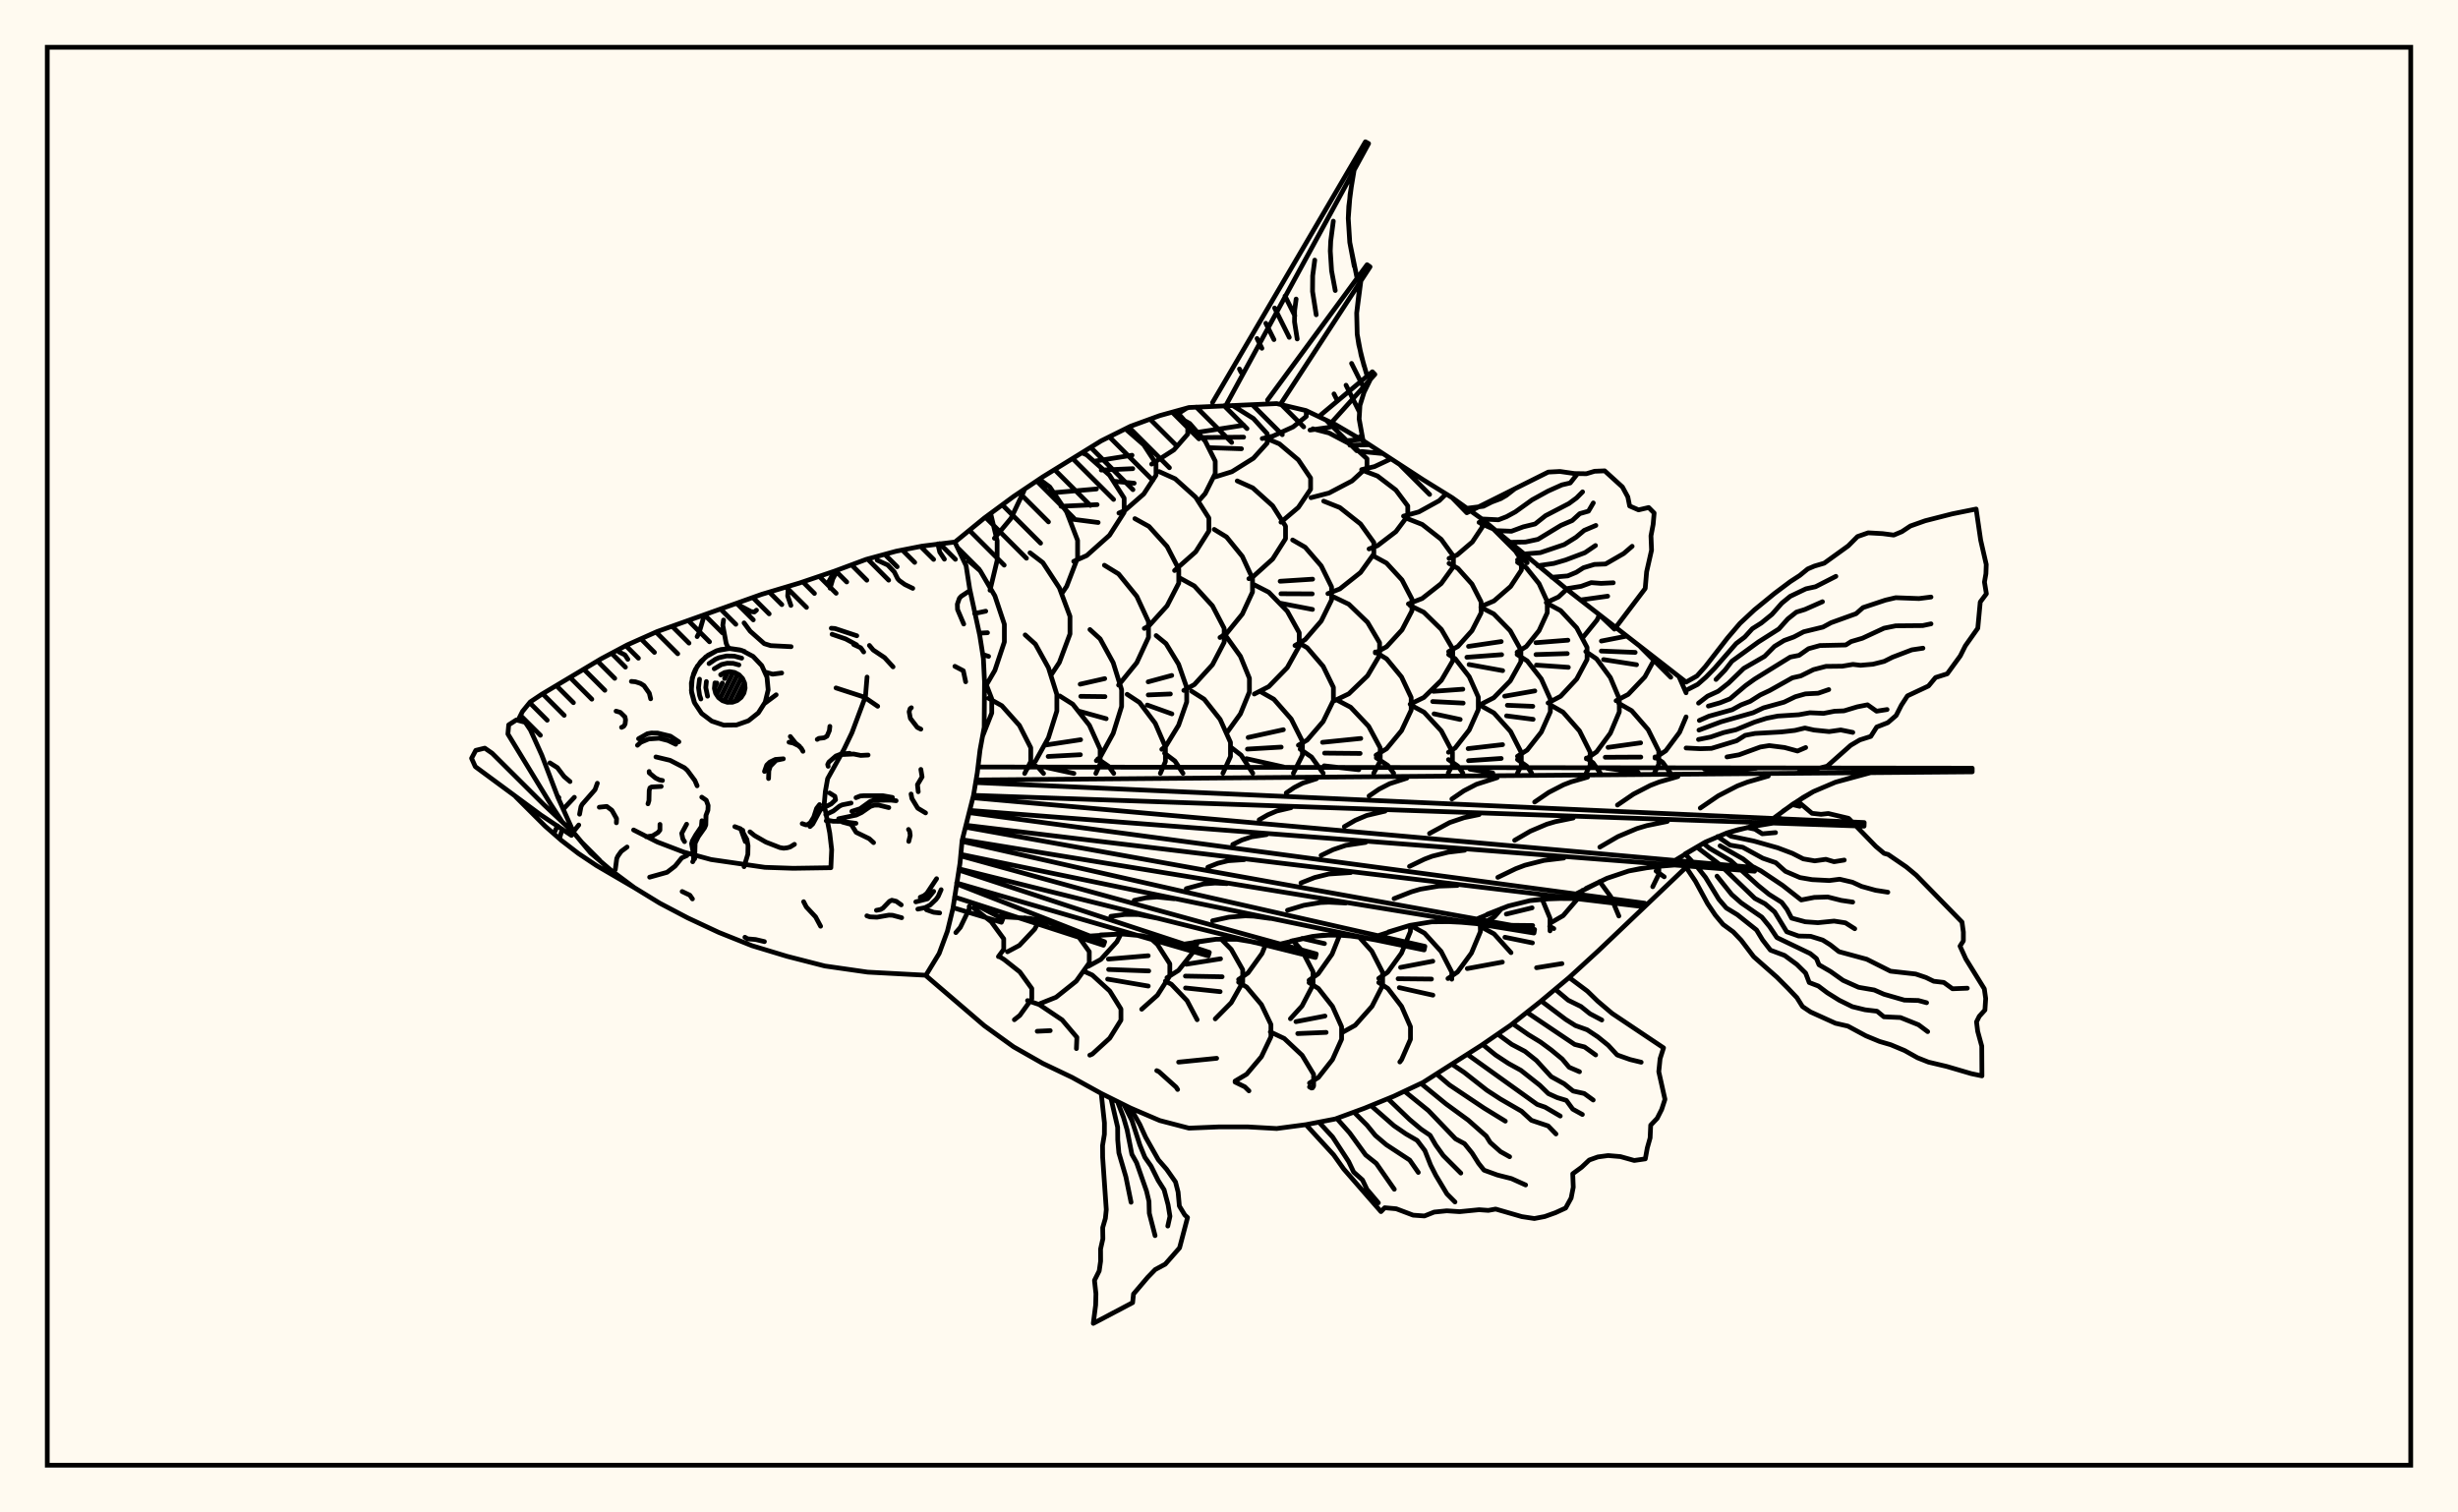 <svg xmlns="http://www.w3.org/2000/svg" width="520" height="320"><rect x="0" y="0" width="520" height="320" fill="floralwhite"/><rect x="10" y="10" width="500" height="300" stroke="black" stroke-width="1" fill="none"/><path stroke="black" stroke-width="1" fill="none" stroke-linecap="round" stroke-linejoin="round" d="
M 202 114.71 208.23 109.61 214.42 105.05 220.6 100.9 232.97 93.27 239.16 90.19 245.35 87.93 251.53 86.22 270.09 85.39 276.28 86.86 282.47 89.8 288.65 93.41 301.02 101.47 307.21 105.3 313.4 109.73 331.96 125.08 356.7 144.32 
M 356.7 183.49 338.14 201.16 331.96 206.82 325.77 212 319.58 216.91 313.4 221.16 301.02 229.04 294.84 231.95 288.65 234.48 282.47 236.75 276.28 237.95 270.09 238.77 263.91 238.42 257.72 238.43 251.53 238.69 245.35 237.08 239.16 234.43 232.97 231.35 226.79 227.94 220.6 224.99 214.42 221.48 208.23 217.01 195.88 206.42 
M 207.85 155.82 209.81 150.85 209.81 147.86 208.26 143.83 
M 202.21 197.32 203.16 196.21 205.04 192.32 205.04 191.77 
M 208.79 144.71 210.47 141.83 212.48 135.81 212.48 132.09 210.47 126.07 207.36 120.76 204.94 118.68 
M 206.18 129.81 208.54 129.31 
M 207.16 133.96 208.91 133.87 
M 207.91 138.47 209.14 138.87 
M 216.77 163.65 218.06 161.12 218.06 158.2 215.66 153.48 211.94 149.31 209.14 147.74 
M 211.22 202.4 212.34 200.87 212.34 198.63 209.69 195.01 205.93 192.08 
M 209.44 124.89 210.95 118.58 210.95 114.41 209.57 108.62 
M 217.2 162.74 219.04 161.08 221.8 156.09 223.58 150.43 223.58 146.93 221.8 141.27 219.04 136.28 216.88 134.33 
M 220.77 163.65 219.67 162.39 218.38 161.66 
M 213.13 201.37 215.65 200.03 218.88 196.6 219.92 194.66 
M 216.74 194.19 217.54 194.32 
M 212.44 203.02 211.39 202.36 
M 210.37 113.89 213.88 109.67 216.62 103.88 216.62 103.57 
M 222.37 142.81 224.11 140.16 226.36 134.13 226.36 130.4 224.11 124.37 220.62 119.04 217.9 116.96 
M 231.83 163.64 232.74 161.62 232.74 158.49 230.47 153.45 226.95 148.99 224.2 147.25 
M 221.26 157.62 228.61 156.51 
M 221.74 160.05 228.56 159.68 
M 221.48 162.4 227.19 163.64 
M 226.77 208.32 227.68 207.59 230.44 203.73 230.44 201.35 227.79 197.65 
M 224.59 125.64 225.66 124.05 227.97 118.04 227.97 114.33 225.66 108.32 222.08 103.02 219.87 101.38 
M 231.93 160.94 232.74 160.21 235.5 155.17 237.28 149.46 237.28 145.92 235.5 140.21 232.74 135.17 230.58 133.2 
M 228.52 144.76 233.71 143.58 
M 228.64 147.33 233.76 147.39 
M 228.31 150.48 234.02 152.06 
M 235.62 163.63 234.53 162.13 232.25 160.56 
M 230.25 204.44 232.89 202.99 236.27 199.27 237.14 197.6 
M 236.04 211.7 234.77 209.67 231.08 206.3 229.45 205.56 
M 227.15 118.77 229.91 117.54 234.72 113.25 237.82 108.4 237.82 105.39 234.72 100.54 229.91 96.25 228.94 95.82 
M 222.82 104.25 231.96 103.46 
M 224.46 107.12 232.1 106.77 
M 226.27 109.77 232.32 110.55 
M 236.64 144.95 240.49 140.21 242.97 134.85 242.97 131.53 240.49 126.17 236.64 121.43 233.64 119.59 
M 245.48 163.62 246.55 161.13 246.55 158.03 244.4 153.04 241.06 148.62 238.45 146.9 
M 241.53 213.53 244.86 210.56 247.48 206.46 247.48 203.92 244.86 199.82 243.19 198.33 
M 234.48 202.92 242.91 202.21 
M 234.53 205.12 243.02 205.43 
M 234.32 207.16 242.92 208.63 
M 236.71 108.55 237.96 108.01 241.97 104.51 244.56 100.54 244.56 98.09 241.97 94.12 238.08 90.73 
M 231.79 97.54 239.49 96.32 
M 232.98 99.46 239.64 99.16 
M 235.66 101.82 239.94 102.24 
M 242.08 132.96 243.07 132.41 246.9 128.18 249.37 123.38 249.37 120.41 246.9 115.62 243.07 111.38 240.09 109.73 
M 245.78 158.54 246.67 157.81 249.33 153.45 251.05 148.52 251.05 145.46 249.33 140.53 246.67 136.17 244.59 134.47 
M 242.9 144.26 247.89 142.91 
M 242.92 147.03 247.6 146.83 
M 242.71 149.17 247.92 151.04 
M 250.27 163.62 248.56 161.02 246.37 159.37 
M 246.87 206.86 249.32 205.32 252.46 201.38 253.44 199.21 
M 253.26 215.75 251.12 211.7 247.81 208.25 246.54 207.58 
M 243.64 98.2 248.34 95.19 251.27 91.84 251.27 89.76 248.83 86.96 
M 248.48 120.71 252.95 116.76 255.75 112.34 255.75 109.61 252.95 105.2 248.61 101.3 245.23 99.78 
M 250.44 146.07 252.67 144.84 256.5 140.64 258.98 135.89 258.98 132.94 256.5 128.18 252.67 123.98 249.68 122.34 
M 258.71 163.61 260.31 160.06 260.31 157.06 258.13 152.21 254.75 147.93 252.12 146.26 
M 257.09 215.57 260.47 212.15 262.9 207.84 262.9 205.17 260.47 200.86 258.33 198.68 
M 250.98 204.01 258.21 202.86 
M 250.78 206.52 258.55 206.66 
M 250.8 209.03 258.13 209.81 
M 249.42 87.41 251.07 86.34 
M 253.5 106.09 254.97 104.42 257.09 100.19 257.09 97.57 254.97 93.34 251.69 89.6 250.22 88.77 
M 258.09 134.88 259.48 134.03 262.82 129.92 264.97 125.26 264.97 122.38 262.82 117.72 259.48 113.61 256.87 112.01 
M 259.53 155.05 262.42 151.03 264.32 146.38 264.32 143.51 262.42 138.86 259.48 134.76 258.83 134.31 
M 265.03 163.6 262.56 159.77 260.33 158.04 
M 262.03 207.24 264.03 205.84 266.99 201.73 267.74 199.88 
M 263.68 198.99 265.51 199.43 
M 268.36 215.69 266.86 212.55 263.73 208.83 262.03 207.82 
M 257.08 100.9 260.62 99.8 265.16 96.96 268.08 93.74 268.08 91.76 265.16 88.54 260.76 85.79 
M 253.73 91.41 263.14 89.96 
M 253.94 92.58 263.1 92.49 
M 255.85 94.72 262.64 94.95 
M 264.2 122.44 265.03 122.07 269.24 118.27 271.96 113.98 271.96 111.32 269.24 107.02 265.03 103.23 261.74 101.75 
M 265.35 146.84 268.41 145.27 272.33 141.25 274.86 136.69 274.86 133.87 272.33 129.32 268.41 125.3 265.35 123.73 
M 273.62 163.6 275.53 159.78 275.53 156.85 273.16 152.12 269.49 147.94 266.8 146.41 
M 264.05 156.03 271.5 154.39 
M 263.9 158.49 271.04 158.07 
M 263.69 160.52 271.55 162.27 
M 272.99 215.54 275.45 212.84 277.78 208.37 277.78 205.6 275.45 201.13 273.52 199.01 
M 267.03 92.79 269.25 92.29 273.57 90.32 276.35 88.1 276.35 86.9 
M 270.99 110.48 274.67 107.36 277.26 103.52 277.26 101.14 274.67 97.3 270.66 93.91 267.8 92.7 
M 273.95 136.58 276.11 135.33 279.51 131.39 281.7 126.93 281.7 124.17 279.51 119.72 276.11 115.78 273.46 114.25 
M 270.82 122.98 277.69 122.54 
M 270.99 125.62 277.61 125.65 
M 270.77 127.61 277.66 128.94 
M 274.68 157.67 276.54 156.58 279.92 152.65 282.09 148.19 282.09 145.43 279.92 140.98 276.54 137.04 274.99 136.13 
M 279.93 163.59 277.46 160.17 275.06 158.51 
M 276.94 207.4 278.86 206.04 281.8 201.88 283.43 197.82 
M 275.48 198.54 280.2 199.64 
M 282.67 214.66 281.89 212.93 278.91 209.14 276.94 207.9 
M 277.14 90.99 281.08 90.43 282.75 89.96 
M 277.34 105.3 281.16 104.31 286.04 101.75 289.19 98.86 289.19 97.06 286.04 94.17 281.16 91.61 277.73 90.72 
M 280.92 125.6 283.45 124.6 287.82 121.13 290.64 117.2 290.64 114.78 287.82 110.85 283.45 107.39 280.03 106.03 
M 282.26 148.28 285.35 146.79 289.31 142.98 291.86 138.65 291.86 135.98 289.31 131.66 285.35 127.84 282.26 126.35 
M 290.62 163.58 291.99 161.04 291.99 158.22 289.54 153.66 285.73 149.63 282.75 148.06 
M 279.79 157.06 287.88 156.24 
M 280.22 159.34 287.74 159.41 
M 280.13 162.03 287.46 162.86 
M 290.25 212.92 292.5 208.5 292.5 205.73 290.22 201.26 287.52 198.24 
M 288.06 99.36 290.78 98.72 294.23 97.1 
M 284.88 93.24 287.92 92.99 
M 285.57 94.19 289.68 94.1 
M 288.06 95.53 292.5 95.96 
M 289.63 116.14 291.41 115.46 295.3 112.49 297.82 109.13 297.82 107.05 295.3 103.68 291.41 100.71 288.36 99.55 
M 290.95 138.14 293.33 136.84 296.6 133.27 298.7 129.24 298.7 126.74 296.6 122.7 293.33 119.14 290.79 117.75 
M 291.11 159.78 293.34 158.42 296.5 154.59 298.54 150.25 298.54 147.57 296.5 143.23 293.34 139.39 290.95 137.94 
M 294.83 163.58 293.58 161.93 291.17 160.34 
M 291.68 207 293.56 205.71 296.49 201.66 298.38 197.07 298.38 195.77 
M 295.48 211.58 293.6 209.13 291.68 207.88 
M 296.92 109.2 300.16 108.31 304.48 105.93 305.94 104.51 
M 297.95 127.77 300.88 126.62 304.89 123.47 307.48 119.89 307.48 117.68 304.89 114.11 300.88 110.96 297.75 109.73 
M 298.32 148.99 301.22 147.57 304.93 143.94 307.33 139.83 307.33 137.28 304.93 133.17 301.22 129.54 298.32 128.12 
M 306.38 163.56 307.27 161.87 307.27 159.11 304.92 154.64 301.27 150.69 298.42 149.15 
M 307.13 207.18 307.13 205.69 304.87 201.3 301.36 197.43 298.62 195.92 
M 296.29 204.68 303.12 203.37 
M 295.77 207.08 302.83 207.15 
M 296.03 208.96 300.7 210.01 
M 306.55 118.14 308.27 117.41 311.49 114.66 313.57 111.54 313.57 109.88 
M 306.47 137.86 308.42 136.77 311.4 133.44 313.33 129.67 313.33 127.34 311.4 123.57 308.42 120.25 306.55 119.2 
M 306.43 159.16 307.85 158.25 310.82 154.45 312.74 150.14 312.74 147.48 310.82 143.17 307.85 139.37 306.47 138.49 
M 303.23 146.27 309.47 145.82 
M 303.09 148.43 309.54 148.76 
M 303.38 151.03 308.91 152.22 
M 309.48 163.56 308.4 162.07 306.43 160.71 
M 306.32 207.04 308.35 205.65 311.29 201.64 313.19 197.1 313.12 194.13 
M 312.9 110.53 313.95 110.19 
M 313.31 128.33 316.06 127.14 319.58 124.08 321.85 120.63 321.85 118.49 319.58 115.03 316.06 111.98 313.31 110.78 
M 313.29 149.02 316.01 147.63 319.5 144.06 321.75 140.01 321.75 137.51 319.5 133.46 316.01 129.89 313.29 128.5 
M 310.67 136.76 317.59 135.74 
M 310.32 139.06 317.68 138.51 
M 310.79 140.6 317.9 141.89 
M 321.04 163.55 321.84 161.98 321.84 159.22 319.57 154.77 316.04 150.84 313.29 149.31 
M 310.59 158.39 317.88 157.55 
M 310.67 160.94 317.59 160.47 
M 310.97 162.74 315.81 163.55 
M 313.43 195.53 316.17 193.96 317.68 192.21 
M 319.66 201.56 316.08 197.59 313.35 196.11 
M 310.41 204.93 313.65 204.33 
M 321.04 118.46 322.81 117.59 
M 320.95 137.99 322.89 136.79 325.59 133.43 327.33 129.63 327.33 127.28 325.59 123.48 322.89 120.12 321.04 118.97 
M 321.03 160.01 323.08 158.7 326.06 154.9 327.98 150.59 327.98 147.93 326.06 143.63 323.08 139.83 320.95 138.47 
M 318.32 147.3 324.7 146.18 
M 318.89 149.22 324.27 149.44 
M 318.72 151.46 324.34 152.19 
M 324.02 163.55 323 162.1 321.03 160.7 
M 327.91 196.95 327.91 194.26 326.24 190.23 
M 318.67 193.4 324.12 192.08 
M 318.38 195.76 324.25 195.82 
M 318.37 198.3 323.64 199.38 
M 327.12 127.5 329.71 126.3 331.45 124.68 
M 327.5 148.73 330.16 147.31 333.56 143.66 335.75 139.53 335.75 136.97 333.56 132.84 330.16 129.19 327.5 127.76 
M 324.93 135.98 331.7 135.45 
M 324.94 138.49 331.56 138.28 
M 325.03 140.72 331.79 141.19 
M 335.58 163.54 336.4 161.9 336.4 159.13 334.15 154.64 330.67 150.68 327.95 149.13 
M 327.97 195.3 330.69 193.73 334.16 189.7 334.82 188.36 
M 328.72 196.47 327.85 196 
M 334.97 134.75 337.86 131.18 338.37 130.06 
M 335.6 160.55 337.76 159.08 340.68 155.12 342.57 150.63 342.57 147.85 340.68 143.36 337.76 139.4 335.48 137.85 
M 338.53 163.53 337.02 161.39 335.6 160.39 
M 340.24 189 338.42 186.52 
M 341.89 148.26 344.45 146.92 347.98 143.21 350.13 139.25 
M 338.78 135.63 344.1 134.59 
M 338.76 137.75 345.93 138.03 
M 339.24 139.55 346.22 140.64 
M 350.01 163.52 350.92 161.69 350.92 158.89 348.67 154.37 345.19 150.37 342.46 148.81 
M 340.19 158.13 347.08 157.17 
M 339.6 160.22 347.12 160.18 
M 339.88 162.53 346.58 163.44 
M 350.12 160.38 352.4 158.85 355.32 154.94 356.7 151.68 
M 356.7 146.58 356.7 146.58 
M 355.19 143.15 355.19 143.15 
M 353.36 163.52 351.75 161.29 350.12 160.15 
M 214.59 215.75 215.75 214.83 218.28 211.32 218.28 209.15 215.75 205.64 212.44 203.02 
M 216.62 103.57 216.62 103.57 
M 220.09 212.32 223.42 210.99 226.77 208.32 
M 227.72 221.86 227.82 219.47 224.7 215.79 219.86 212.54 217.38 211.7 
M 219.43 218.19 222.18 218.06 
M 219.87 101.38 219.87 101.38 
M 230.55 223.25 231.08 223.02 234.77 219.65 237.14 215.84 237.14 213.48 236.04 211.7 
M 249.13 230.51 248.81 230.01 245.15 226.72 244.71 226.52 
M 249.34 224.72 257.39 223.91 
M 261.29 228.73 263.73 227.28 266.86 223.57 268.87 219.36 268.87 216.76 268.36 215.69 
M 264.22 230.8 263.35 229.95 261.28 228.94 
M 277.67 230.17 277.9 229.79 277.9 227.3 275.47 223.27 271.69 219.72 268.74 218.33 
M 277.03 229.15 278.91 227.97 281.89 224.18 283.82 219.88 283.82 217.23 282.67 214.66 
M 274.16 216.16 280.3 214.97 
M 274.54 218.68 280.55 218.43 
M 277.46 230.21 277.03 229.97 
M 283.93 218.47 286.69 216.93 290.25 212.92 
M 287.92 92.99 287.92 92.99 
M 292.5 95.96 292.5 95.96 
M 296.14 224.69 296.51 224.2 298.39 219.89 298.39 217.23 296.51 212.93 295.48 211.58 
M 300.7 210.01 303.14 210.55 
M 313.95 110.19 313.95 110.19 
M 313.65 204.33 317.83 203.56 
M 323.64 199.38 324.19 199.49 
M 331.45 124.68 331.45 124.68 
M 325.06 204.75 330.44 203.88 
M 342.48 193.81 340.77 189.73 340.24 189 
M 349.64 187.61 350.93 184.96 350.93 183.27 
M 356.7 146.58 355.19 143.15 
M 352.07 185.51 350.35 184.29 
M 354.32 182.98 355.01 182.99 
M 256.51 85.17 288.86 30 289.53 30.37 259.32 85.82 
M 268.15 84.64 289.21 56.01 289.84 56.45 270.86 85.57 
M 279.4 87.8 290.33 78.66 290.86 79.21 281.67 89.42 
M 287.72 92.38 288.65 93.42 
M 286.47 35.99 285.62 41.1 285.23 46.2 285.55 51.28 287.1 58.87 
M 287.9 59.42 287.01 66.23 287.12 70.72 287.95 75.16 289.23 79.57 
M 289.91 80.27 288.57 82.99 287.7 85.77 287.53 88.63 288.33 93.05 
M 286.01 38.55 285.34 43.65 285.23 46.2 285.55 51.28 286.5 56.34 
M 282.07 46.79 281.52 51 281.43 53.1 281.7 57.29 282.48 61.47 
M 278.14 55.03 277.7 58.35 277.67 61.66 278.45 66.6 
M 274.2 63.27 273.88 65.7 273.86 68.11 274.43 71.72 
M 287.52 61.7 287.01 66.23 287.12 70.72 287.46 72.94 288.56 77.37 
M 206.89 162.28 417.23 162.53 417.23 163.3 206.49 165.02 
M 206.4 165.56 394.38 174.03 394.35 174.8 205.95 168.28 
M 205.82 168.78 371.25 183.56 371.19 184.33 205.15 171.47 
M 205.04 171.93 347.96 191.1 347.87 191.86 204.36 174.61 
M 204.26 175 324.65 196.65 324.52 197.41 203.58 177.67 
M 203.52 178.01 301.44 200.22 301.28 200.98 203.27 180.77 
M 203.24 181.08 278.46 201.83 278.27 202.58 202.89 183.83 
M 202.85 184.08 255.84 201.5 255.61 202.24 202.38 186.82 
M 202.51 187.06 233.7 199.26 233.44 199.99 201.94 189.79 
M 205.42 190.92 212.15 194.42 211.86 195.13 201.62 192.04 
M 395.72 163.48 388.29 165.5 383.64 167.48 379.3 170.12 375.15 173.17 
M 375.12 174.14 370.15 174.97 365.34 176.23 360.79 178.16 354.34 182.05 
M 354.26 183.02 349.34 183.43 344.56 184.28 339.97 185.82 333.39 189.14 
M 333.27 190.11 328.43 190.1 323.69 190.55 319.09 191.69 312.41 194.45 
M 312.25 195.41 307.52 194.99 302.86 195.04 298.27 195.79 291.53 197.97 
M 291.33 198.92 286.74 198.11 282.17 197.77 277.63 198.13 270.86 199.73 
M 270.61 200.67 266.19 199.48 261.74 198.74 257.27 198.72 250.5 199.75 
M 250.21 200.68 245.98 199.11 241.69 198 237.3 197.6 230.58 198.04 
M 230.25 198.96 226.27 196.88 222.17 195.25 217.89 194.31 211.2 193.92 
M 393.21 164.08 388.29 165.5 383.64 167.48 381.44 168.73 377.21 171.61 
M 374.09 164.19 369.67 165.47 367.54 166.29 363.5 168.38 359.7 170.97 
M 354.97 164.3 351.04 165.44 349.15 166.17 345.56 168.02 342.18 170.33 
M 335.86 164.42 332.42 165.41 330.76 166.05 327.62 167.67 324.66 169.69 
M 316.74 164.53 312.37 165.93 309.68 167.32 307.15 169.05 
M 297.62 164.64 293.99 165.81 291.74 166.97 289.63 168.41 
M 278.51 164.76 275.6 165.69 273.8 166.62 272.11 167.77 
M 372.62 174.52 367.71 175.53 365.34 176.23 360.79 178.16 356.46 180.68 
M 352.72 173.8 348.39 174.68 346.29 175.31 342.27 177.01 338.45 179.23 
M 332.82 173.07 329.06 173.84 327.24 174.38 323.75 175.86 320.43 177.79 
M 312.92 172.34 309.73 173 306.69 174.03 302.42 176.34 
M 293.02 171.62 289.14 172.53 286.71 173.56 284.4 174.9 
M 273.12 170.89 270.08 171.6 268.19 172.41 266.38 173.45 
M 351.79 183.19 346.93 183.78 344.56 184.28 339.97 185.82 335.56 187.95 
M 330.83 181.54 326.64 182.04 322.61 183.06 320.66 183.8 316.87 185.63 
M 309.86 179.89 306.36 180.31 302.98 181.16 301.35 181.78 298.18 183.31 
M 288.9 178.23 284.7 178.86 282.04 179.76 279.48 180.99 
M 267.93 176.58 264.75 177.06 262.73 177.73 260.79 178.68 
M 330.84 190.07 326.04 190.24 323.69 190.55 319.09 191.69 314.62 193.45 
M 308.3 187.34 304.34 187.48 300.49 188.13 298.61 188.68 294.92 190.13 
M 285.76 184.61 281.11 184.92 278.13 185.66 275.22 186.81 
M 263.22 181.88 259.83 182.11 257.64 182.65 255.52 183.49 
M 309.88 195.17 305.18 194.94 302.86 195.04 298.27 195.79 293.77 197.16 
M 284.72 191.06 281.11 190.88 279.33 190.96 275.82 191.54 272.37 192.59 
M 259.56 186.95 257.05 186.83 254.58 187.03 250.96 188.02 
M 289.03 198.49 284.45 197.86 279.89 197.86 277.63 198.13 273.11 199.12 
M 268.73 194.32 265.22 193.84 263.47 193.77 259.99 194.05 256.53 194.81 
M 248.44 190.16 244.78 189.78 242.35 189.97 239.95 190.5 
M 268.4 200.04 263.97 199.03 261.74 198.74 257.27 198.72 252.76 199.32 
M 245.17 194.33 240.85 193.49 237.94 193.48 235.01 193.87 
M 248.1 199.86 243.85 198.47 239.51 197.71 237.3 197.6 232.83 197.81 
M 239.16 234.43 241.12 237.89 242.36 240.61 245.06 245.39 246.79 247.38 248.68 250.07 249.23 252.21 249.5 255.17 250.64 257.05 251.23 257.6 249.54 264.02 246.51 267.47 244.39 268.61 242.79 270.26 239.8 273.78 239.61 275.61 231.29 280 231.79 276.12 231.85 273.72 231.54 270.9 232.54 268.9 232.84 266.82 232.83 264.26 233.32 262.1 233.28 259.74 233.85 257.78 234.04 255.92 233.27 244.83 233.25 242.37 233.64 239.99 233.65 237.57 232.97 231.35 
M 237.78 233.74 239.46 237.07 241.14 242.25 242.2 244.85 243.51 246.72 245.02 249.76 246.27 251.73 247.11 254.89 247.51 257.34 247.05 259.41 
M 236.4 233.05 237.68 236.41 238.44 239.05 239.45 244.22 240.45 246 242.56 252.03 243.07 254.19 243.14 256.7 244.36 261.43 
M 235.02 232.36 236.44 238.5 236.46 241.17 236.7 243.92 238.18 248.98 239.28 254.37 
M 331.96 206.82 335.81 209.7 337.98 211.81 341.04 214.41 351.93 221.7 351.2 223.99 350.92 226.74 352.23 232.59 351.53 234.74 350.58 236.62 349.21 238.06 349.09 240.75 348.49 242.88 348.07 245.19 345.73 245.53 342.81 244.71 340.21 244.49 338.04 244.78 336.22 245.43 334.6 246.96 332.72 248.34 332.83 251.19 332.38 253.48 331.22 255.59 329.09 256.57 326.8 257.39 324.6 257.81 321.95 257.41 316.41 255.81 314.86 256.09 312.91 255.95 308.78 256.36 306.07 256.18 303.4 256.45 301.35 257.27 298.95 257.1 295.38 255.75 292.94 255.53 292.15 256.35 284.26 247.32 282.14 244.34 276.28 237.95 
M 329 209.3 331.77 211.63 334.45 212.95 336.35 214.48 338.87 215.81 
M 326.04 211.77 331.25 215.7 333.3 216.99 335.77 217.88 338.02 219.37 340.22 221.15 342.11 223.2 344.85 224.17 347.2 224.74 
M 323.02 214.18 333.13 220.98 335.22 221.51 337.57 223.2 
M 320 216.58 323.37 218.93 325.9 220.47 328.15 222.13 330.49 224.06 331.96 225.81 334.15 226.75 
M 316.84 218.79 319.83 220.98 322.61 222.44 325.02 224.36 328.16 227.79 330.9 229.3 332.8 230.84 335.15 231.36 337.05 232.74 
M 313.66 220.98 316.39 223.21 319.11 225 321.76 226.46 325.77 229.63 327.56 231.38 329.43 232.23 331.37 232.82 332.72 234.67 334.76 235.8 
M 310.41 223.07 325.2 233.67 326.87 234.25 330.08 236.13 
M 307.16 225.15 309.75 226.89 314.56 230.67 317.42 232.53 321.9 235.12 323.97 237.03 327.52 238.22 329.17 239.92 
M 303.91 227.22 306.65 229.56 313.96 234.45 318.46 237.21 
M 300.62 229.24 305.89 233.55 310.61 237 314.42 240.37 315.26 241.72 317.44 243.66 319.37 244.74 
M 297.12 230.87 302.18 234.97 307.92 240.95 309.83 241.98 311.44 243.98 312.81 246.15 313.95 247.58 316.79 248.61 319.75 249.36 322.75 250.71 
M 293.6 232.45 298.19 236.85 300.64 238.91 302.54 240.2 303.72 242.24 305.33 244.49 309.04 248.2 
M 290.03 233.91 294.89 238.17 297.43 239.91 299.81 241.29 301.44 243.44 302.65 246.5 303.76 248.69 306.1 252.59 307.81 254.31 
M 286.43 235.29 289.21 238.08 290.97 240.24 293.28 242.2 298.23 245.45 300.05 248.06 
M 282.8 236.63 285.52 239.69 288.91 244.36 291.15 246.14 294.97 251.62 
M 279.03 237.42 281.92 240.56 285.31 245.75 286.37 247.98 288.24 249.65 289.18 251.63 291.6 254.49 
M 356.7 144.32 359 143.02 360.79 141.01 365.45 135 368.08 131.91 371.15 129.04 375.38 125.58 378.75 123.05 380.74 121.76 382.43 120.38 383.85 119.77 385.92 119.16 391.01 115.49 392.97 113.52 395.22 112.73 398.26 112.9 400.63 113.21 402.36 112.48 404.15 111.29 407.28 110.18 412.96 108.73 418.06 107.7 419.02 114.29 420.2 119.43 420.13 121.39 419.82 123.15 420.23 125.63 418.93 127.37 418.41 132.92 415.77 136.65 414.71 138.77 411.95 142.56 409.47 143.35 407.98 145.14 403.53 147.23 402.24 149.21 401.14 151.38 399.38 152.9 397.03 153.82 395.77 155.81 393.45 156.55 391.52 157.69 386.54 162.11 384.01 162.74 381.23 163.12 380.44 163.49 
M 380.27 169.49 383.34 172.08 385.25 172.29 386.79 172.12 391.08 173.14 396.84 179.08 398.6 180.56 399.43 180.78 403.3 183.43 405.38 185.16 415.07 195.09 415.36 197.21 415.36 199.06 414.65 200.18 415.88 202.89 419.79 209.21 420.08 211.26 419.92 213.7 418.72 215.03 418.14 216.2 418.39 218.21 419.25 221.34 419.29 227.63 417.04 227.16 411.82 225.63 407.98 224.72 405.66 223.8 402.93 222.27 399.99 221.04 397.63 220.35 394.75 219.16 390.92 217.1 388.31 216.5 383.03 214.11 381.32 212.96 380.15 211.09 378.26 209.1 375.92 206.75 371 202.41 368.35 198.92 366.68 197.17 364.53 195.59 362.88 193.62 361.24 191.18 358.67 186.44 356.7 183.49 
M 356.7 146.06 359.14 144.81 360.91 143.26 362.75 141.37 367.3 136.15 369.11 134.78 370.71 133.02 372.61 131.82 374.86 129.99 376.95 127.62 378.72 126.17 382.05 124.58 384.08 124.14 388.39 121.94 
M 363.03 143.76 364.91 141.81 366.39 139.9 372 135.82 376.32 133.08 378.22 130.95 380.03 129.51 381.81 128.96 385.55 127.31 
M 359.33 148.77 361.24 147.29 363.49 146.26 365.67 144.54 368.89 141.42 373.31 138.87 375.4 136.76 377.44 135.51 379.49 134.77 381.58 133.67 385.65 132.68 387.38 131.75 392.67 129.84 394.13 128.55 398.87 126.97 401.05 126.46 405.97 126.64 408.51 126.32 
M 361.41 149.39 363.89 148.69 365.98 147.86 369.29 145.05 371.2 143.68 378.74 139.02 380.59 138.66 382.6 137.25 385.01 136.58 390.48 136.46 391.61 135.74 393.99 135.04 398.58 132.91 401.06 132.41 406.75 132.36 408.51 131.99 
M 359.5 152.43 361.53 151.53 366.46 150.16 368.34 149.13 370.25 148.39 372.38 147.04 374.38 146.1 379.18 143.41 380.95 143.01 383.64 141.68 386.28 140.99 389.76 140.95 391.99 140.57 393.6 140.76 396.24 140.53 398.61 139.93 400.37 139.05 404.46 137.49 406.81 137.14 
M 359.42 154.47 364.12 152.71 370.9 150.79 373.06 149.77 377.43 148.56 379.81 147.41 381.94 146.81 384.65 146.67 386.88 145.9 
M 359.32 156.46 361.91 155.93 364.64 155 367.24 154.4 371.18 152.78 373.73 151.97 376.1 151.5 380.54 151.22 382.88 150.8 385.79 150.93 388.09 150.48 390.09 150.4 392.9 149.55 395.08 149.12 396.99 150.47 399.22 150.12 
M 356.7 158.26 359.72 158.41 362.06 158.34 367.38 156.73 369.2 155.58 371.29 155.18 376.92 154.86 379.71 154.54 381.84 154.03 383.74 154.46 386.96 154.79 389.42 154.44 391.97 154.96 
M 365.35 160.15 367.89 159.7 372.41 158.05 374.29 157.75 377.54 158.16 380.27 158.9 382 158.16 
M 360.56 162.73 363.43 163.16 371.6 162.54 
M 379.15 170.22 380.72 170.6 
M 375.48 172.92 377.29 173.3 
M 369.62 175.09 371.28 175.44 372.82 176.41 375.62 176.16 
M 365.18 176.29 366.19 176.93 371.04 177.95 376.09 179.38 379.19 180.55 381.49 181.72 383.92 182.14 386.27 181.81 388 182.32 390.16 181.97 
M 363.36 176.99 366.01 178.81 368.68 179.26 372.94 181.59 375.68 182.53 377.71 184.35 380.78 185.67 383.35 186.11 387 186.3 389.19 186.02 391.9 186.66 393.81 187.54 396.77 188.36 399.38 188.77 
M 363.89 178.95 368.76 181.73 370.75 183.33 372.5 184.23 377.11 187.32 381.05 190.41 383.82 189.87 386.67 189.78 389.52 190.5 391.95 190.86 
M 360.35 178.4 361.63 179.46 366.15 182.1 371.97 187.37 374.24 189.22 376.93 190.92 378.04 192.4 379.02 194.25 381.91 195.03 384.59 195.22 388.01 194.88 390.41 195.25 392.38 196.5 
M 359.45 179.59 363.87 182.95 371.25 190.08 373.4 191.22 375.42 192.93 377.99 197.14 380.5 198.04 383.05 198.1 385.61 198.9 387.2 199.9 389.04 201.35 394.92 202.95 399.95 205.48 405.27 206.08 407.46 206.82 409.08 207.61 411.22 207.86 413.06 209.2 416.19 209.08 
M 363.24 185.37 366.34 189.25 368.35 191.02 372.72 194.04 374.35 196.03 375.91 198.37 382.96 201.75 384.28 202.82 384.81 204.12 387.26 205.54 389.91 207.42 393.19 208.89 396.51 209.46 398.54 210.35 402.87 211.6 405.82 211.68 407.58 212.15 
M 356.7 180.91 359.14 183.52 360.81 185.63 363.62 190.25 365.21 192.11 367.56 193.54 371.6 196.76 372.88 198.87 374.55 201.03 377.54 202.15 380.13 204.05 381.99 205.89 382.75 207.88 384.68 208.62 386.56 210.04 389.12 211.64 391.87 212.99 394.57 213.65 397.1 213.95 398.54 215.13 402.05 215.29 405.87 216.82 407.81 218.27 
M 307.21 105.3 310.31 108.49 327.54 99.88 330.02 99.75 333.07 100.19 335.6 100.23 337.33 99.71 339.48 99.62 343.23 103.03 344.37 105.13 344.76 107.06 346.64 107.88 348.79 107.38 349.94 108.54 349.73 110.94 349.27 113.37 349.39 116.4 348.35 120.98 348.05 124.51 341.54 133.11 338.14 129.88 
M 310.35 107.55 313.83 107.11 315.58 106.22 317.47 105.51 318.66 104.82 320.42 103.45 
M 313.48 109.8 317 109.98 318.71 109.32 320.58 108.3 324.12 105.76 327.48 103.91 330.42 102.59 332.19 102.18 333.58 100.42 
M 316.45 112.27 319.75 112.4 322.25 111.47 324.76 110.86 326.96 109.11 331.91 106.54 333.53 105.35 334.8 104.07 
M 319.41 114.74 322.71 114.68 325.36 114.11 330.24 111.15 332.62 110.13 334.21 108.67 336.05 108.15 337.07 106.41 
M 322.37 117.22 325.86 116.93 330.92 115.22 333.41 113.67 335.14 112.22 337.61 111.17 
M 325.32 119.7 328.72 119.21 331.2 118.48 335.29 116.94 337.53 115.42 
M 328.31 122.14 331.65 121.85 333.49 121.08 334.97 120.13 337.31 119.42 339.66 119.33 343.51 117.11 345.29 115.58 
M 331.31 124.57 334.5 124.05 336.63 123.27 338.71 123.43 341.29 123.3 
M 334.35 126.94 340.11 126.14 
M 109.59 152.41 110.53 150.53 112.17 148.52 114.61 146.89 127.22 139.36 132.67 136.46 139.01 133.63 161.15 125.74 169.15 123.35 176.56 120.84 183.25 118.35 189.6 116.62 195.06 115.55 201.99 114.68 204.38 119.68 205.14 124.58 207.27 134.42 208.04 139.32 208.28 144.19 208.21 153.89 207.33 158.68 206.75 163.49 205.95 168.28 203.54 177.82 203.09 182.64 201.59 192.24 200.43 197.01 198.68 201.74 195.88 206.34 183.55 205.68 174.48 204.38 166.49 202.33 159.1 200.09 152.07 197.28 145.48 194.2 139.57 191.09 134.19 187.8 129.25 184.12 124.95 180.46 121.4 176.21 
M 183.43 143.25 183.09 147.38 180.23 155.03 178.52 158.59 175.09 164.74 174.6 167.5 174.36 170.21 175.53 176.24 175.94 179.76 175.77 183.59 167.79 183.71 161.82 183.51 150.43 181.86 144.66 180.29 139.07 178.15 134.04 175.6 
M 118.95 173.91 116.49 170.13 107.45 155.3 107.62 153.36 109.24 152.32 111.13 152.83 112.21 154.44 114.61 159.75 118.04 168.73 121.41 176.24 
M 120.89 176.75 114.42 172.43 100.55 162.2 99.76 160.44 100.65 158.76 102.56 158.29 104.12 159.37 115.03 170.22 121.31 176.13 
M 146.94 148.71 146.26 146.12 146.45 143.44 147.5 140.97 149.3 138.98 151.65 137.67 154.3 137.21 156.95 137.62 159.32 138.88 161.16 140.83 162.26 143.28 162.51 145.96 161.88 148.56 160.43 150.83 158.33 152.5 155.8 153.39 153.11 153.42 150.57 152.57 148.43 150.95 146.94 148.71 
M 146.84 148.48 146.31 146.54 146.26 144.52 146.72 142.56 147.12 141.63 148.26 139.96 149.78 138.63 151.57 137.7 152.54 137.42 154.55 137.21 156.54 137.5 157.5 137.83 
M 148.27 147.89 148 147.12 147.77 145.5 147.99 143.7 
M 150 140.4 151.35 139.48 152.1 139.15 153.69 138.79 155.33 138.82 156.91 139.25 
M 149.69 147.3 149.31 145.47 149.44 144.2 
M 151.1 141.5 152.63 140.6 153.85 140.32 155.11 140.35 156.32 140.68 
M 151.4 146.7 151.13 145.66 151.25 144.48 
M 152.45 142.75 153.29 142.29 154.34 142.1 155.41 142.27 156.36 142.77 157.09 143.55 157.53 144.53 157.63 145.6 157.38 146.64 156.8 147.55 155.96 148.22 154.95 148.58 153.87 148.59 152.85 148.25 152 147.6 151.4 146.7 
M 152.57 142.68 152.51 142.81 
M 151.66 144.51 151.14 145.56 
M 153.99 142.16 153.29 143.57 
M 152.81 144.52 151.58 146.98 
M 155.12 142.22 154.05 144.36 
M 153.98 144.5 152.31 147.84 
M 156.08 142.62 153.21 148.36 
M 156.88 143.33 154.25 148.58 
M 157.49 144.43 155.52 148.37 
M 122.98 178.12 126.89 182.04 
M 117.93 168.44 118.24 168.75 
M 110.11 151.36 114.32 155.57 
M 112.05 148.67 115.76 152.38 
M 114.79 146.78 119.36 151.35 
M 117.71 145.07 121.31 148.67 
M 120.59 143.32 125.2 147.93 
M 123.49 141.58 127.96 146.05 
M 126.39 139.86 130.05 143.52 
M 129.38 138.21 132.31 141.15 
M 132.4 136.61 135.06 139.26 
M 135.59 135.16 138.45 138.03 
M 138.79 133.73 143.38 138.32 
M 142.22 132.53 145.76 136.07 
M 145.67 131.35 150.1 135.79 
M 149.06 130.11 152.85 133.9 
M 152.44 128.86 155.67 132.09 
M 155.84 127.63 159.36 131.15 
M 159.26 126.42 162.72 129.88 
M 162.74 125.27 165.4 127.92 
M 166.3 124.2 170.62 128.51 
M 169.85 123.11 172.3 125.56 
M 173.31 121.94 176.89 125.52 
M 176.76 120.77 179.13 123.13 
M 180.14 119.51 183.38 122.76 
M 183.53 118.27 188 122.75 
M 187.17 117.28 189.8 119.91 
M 190.89 116.37 193.51 118.99 
M 194.75 115.61 197.51 118.36 
M 198.8 115.02 202.12 118.34 
M 121.29 175.98 122.44 174.55 
M 194.81 154.27 194.06 153.9 192.59 151.99 192.33 150.59 192.54 149.93 192.8 149.74 
M 185.68 149.43 183.21 147.74 182.38 147.34 176.86 145.55 
M 168.07 178.64 167.16 179.2 166.52 179.38 165.78 179.46 165 179.33 162.03 178.17 159.63 176.79 158.66 176 
M 147.48 134.69 147.9 133.88 149 130.13 
M 192.25 178.02 192.56 176.75 192.44 175.88 192.2 175.49 
M 133.57 144.17 134.43 144.25 135.48 144.59 136.23 145.06 137.36 146.66 137.65 147.85 
M 161.72 199.22 159.85 198.78 158.17 198.64 157.59 198.3 
M 171.36 174.88 171.94 174.34 173.52 171.41 174.67 170.42 
M 162.59 164.72 162.65 163.1 162.95 162.13 164.19 160.86 165.58 160.57 
M 175.49 167.77 176.62 168.48 176.77 169.22 175.85 170.08 175.07 170.49 
M 194.26 167.51 194.09 166.02 195.07 164.37 194.81 162.79 
M 122.61 172.27 122.91 170.68 123.15 170.2 125.88 167.08 126.37 165.72 
M 130.33 150.46 131.23 150.72 132.21 151.68 132.34 152.3 132.24 153.21 131.95 153.67 131.49 153.89 
M 145.26 174.38 144.22 176.32 144.46 177.49 144.82 178.07 
M 157.67 178.06 156.69 175.36 155.45 174.9 
M 161.73 163.22 162.2 161.88 162.85 161.25 164.03 160.68 165.72 160.55 
M 157.41 183.37 158.21 180.74 158.25 178.91 158.01 177.61 157.25 176.23 157.13 175.66 
M 116.33 161.41 117.91 162.41 119.34 164.3 120.59 165.36 
M 203.88 132.03 202.57 128.96 202.53 127.84 202.96 126.59 203.36 126.15 205.21 124.94 
M 204.29 144.25 203.79 141.91 202.01 140.98 
M 154.4 137.22 153.94 136.85 153.62 136.11 152.91 132.29 153.07 131.18 
M 148.46 168.66 149.41 169.31 149.81 170.42 149.76 171.43 149.34 172.55 149.3 174.54 
M 198.79 193.16 197.51 193.02 196 192.49 
M 169.71 174.26 170.5 174.53 170.8 174.49 171.42 174.07 172.15 172.88 172.75 171.04 173.38 170.23 
M 198.14 185.91 196.09 189 195.48 189.5 194.68 189.84 
M 175.27 123.15 175.93 122 176.71 121.27 177.03 120.67 
M 144.31 188.62 145.94 189.4 146.49 190.19 
M 147.48 166.26 147.01 165.15 145.4 162.98 144.8 162.44 141.76 160.87 138.76 160.15 
M 160.04 129.1 159.59 129.48 158.88 129.4 155.69 127.69 
M 119.14 171.22 121.51 168.69 
M 188.8 168.72 186.8 168.36 182.67 168.36 182.01 168.41 181.09 168.77 
M 175.61 124.45 176.19 122.47 177.19 120.61 
M 164.2 147 161.67 148.89 
M 130.17 183.97 130.48 181.62 130.75 181.07 131.42 180.13 132.66 179.21 
M 139.88 166.39 137.81 166.51 137.49 166.71 137.34 167.27 137.29 169.39 137.08 170.07 
M 166.92 157.03 167.82 157.22 168.94 157.78 169.51 158.32 169.87 158.96 
M 193.1 124.48 191.41 123.66 190.27 122.84 189.91 122.45 189.19 121 187.82 119.55 185.57 118.52 
M 197.52 188.59 196.24 190.16 193.74 190.81 
M 167.36 136.82 163.04 136.6 161.68 136.18 158.71 133.55 157.41 131.79 
M 190.66 191.45 189.6 190.69 188.67 190.47 188.17 190.7 186.78 192.15 186.28 192.43 185.41 192.6 
M 199.79 118.31 198.81 116.81 198.4 115.07 
M 165.37 142.39 163.46 142.64 161.76 142.16 
M 195.81 171.99 194.15 170.99 192.92 168.95 192.74 168 
M 167.19 155.83 168.3 157.22 169.14 157.89 
M 182.72 137.94 182.1 137.06 180.6 136.36 
M 170.01 190.78 170.58 191.89 172.54 193.99 173.6 195.97 
M 142.96 157.47 141.32 156.68 139.43 156.2 137.24 156.35 135.56 157.05 134.86 157.68 
M 181.23 136.43 178.9 135.18 176.03 134.2 
M 199.1 188.24 198.47 189.67 198.02 190.29 196.75 191.5 195.72 192.03 194.17 192.35 
M 180.05 169.91 178.17 170.29 177.61 170.55 176.28 171.6 174.69 172.35 
M 166.41 124.2 166.73 124.82 166.64 126.1 167.32 128.09 
M 148.49 173.65 148.38 174.89 147.2 176.63 146.47 177.92 146.31 178.5 146.74 180.96 146.72 181.98 146.54 182.33 
M 190.75 194.17 188.81 193.65 188.05 193.62 185.54 194.06 184.03 193.99 183.39 193.77 
M 189.58 169.42 188.48 169.29 184.79 169.33 184.11 169.56 181.96 171.1 180.21 171.66 
M 183.65 159.75 182.09 159.83 180.59 159.53 178.04 159.65 176.62 160.16 
M 126.78 170.79 128.36 170.62 129.45 171.44 130.44 173.2 130.4 174.08 
M 181.08 174.2 177.88 173.78 176.23 173.76 175.16 173.56 174.79 173.66 
M 188.03 170.87 185.91 170.35 184.98 170.35 184.13 170.62 182.26 171.92 181.14 172.45 177.42 173.23 
M 149.37 172.55 149.32 174.53 149.06 175.14 147.73 177.02 147.06 178.38 146.96 181.7 
M 188.93 141.09 187.13 139.13 184.74 137.53 183.93 136.56 
M 175.56 153.68 175.46 154.58 174.95 155.76 174.34 156.1 173.25 156.22 172.89 156.44 
M 140.15 165.13 139.5 165.01 138.66 164.6 137.35 163.52 137.33 163.23 
M 130.93 137.93 132.21 138.56 132.82 139.49 
M 184.81 178.28 183.88 177.44 181.12 176.1 180.17 174.57 179.9 174.38 178.21 173.93 
M 143.62 156.95 141.84 155.76 139.12 155.1 137.79 155.09 136.94 155.25 135.09 156.3 
M 136.72 177.04 138.06 176.84 139.2 176.14 139.61 175.63 139.62 174.42 
M 137.43 185.59 141.12 184.56 142.82 183.25 144.23 181.51 145.31 181.02 
M 179.73 159.38 177.91 159.54 176.84 159.95 175.35 161.24 175.1 161.75 175.2 162.13 
M 181.26 134.51 176.65 132.98 175.86 132.92 
M 109.08 168.56 115.32 174.79 118.77 177.81 122.38 180.59 126.19 183.13 134.19 187.8 
M 117.16 176.41 117.94 174.72 
M 118.4 177.27 118.95 175.43 
M 202.55 115.86 207.17 120.48 
M 205.07 112.2 212.44 119.57 
M 208.47 109.43 217.15 118.11 
M 212.03 106.81 220.14 114.92 
M 215.63 104.24 221.81 110.42 
M 219.32 101.76 227.2 109.64 
M 223.12 99.38 230.67 106.94 
M 226.97 97.06 235.58 105.67 
M 230.76 94.67 239.68 103.6 
M 234.68 92.42 243.89 101.63 
M 238.8 90.37 247.4 98.96 
M 243.29 88.68 248.64 94.03 
M 247.98 87.2 253.64 92.85 
M 253.08 86.12 260.57 93.61 
M 258.96 85.83 263.81 90.68 
M 264.97 85.66 271.28 91.97 
M 271.11 85.63 275.8 90.32 
M 280.54 88.88 287.02 95.36 
M 296.22 98.39 302.44 104.61 
M 315.42 111.42 323.08 119.07 
M 347.04 136.86 353.46 143.29 
M 262.21 78.07 262.55 78.76 
M 265.93 71.62 266.96 73.69 
M 267.79 68.4 269.51 71.85 
M 269.65 65.17 272.75 71.38 
M 271.85 62.63 273.92 66.78 
M 282.21 83.34 282.9 84.72 
M 284.76 81.5 287.54 87.06 
M 285.93 76.89 288.77 82.57 
"/></svg>